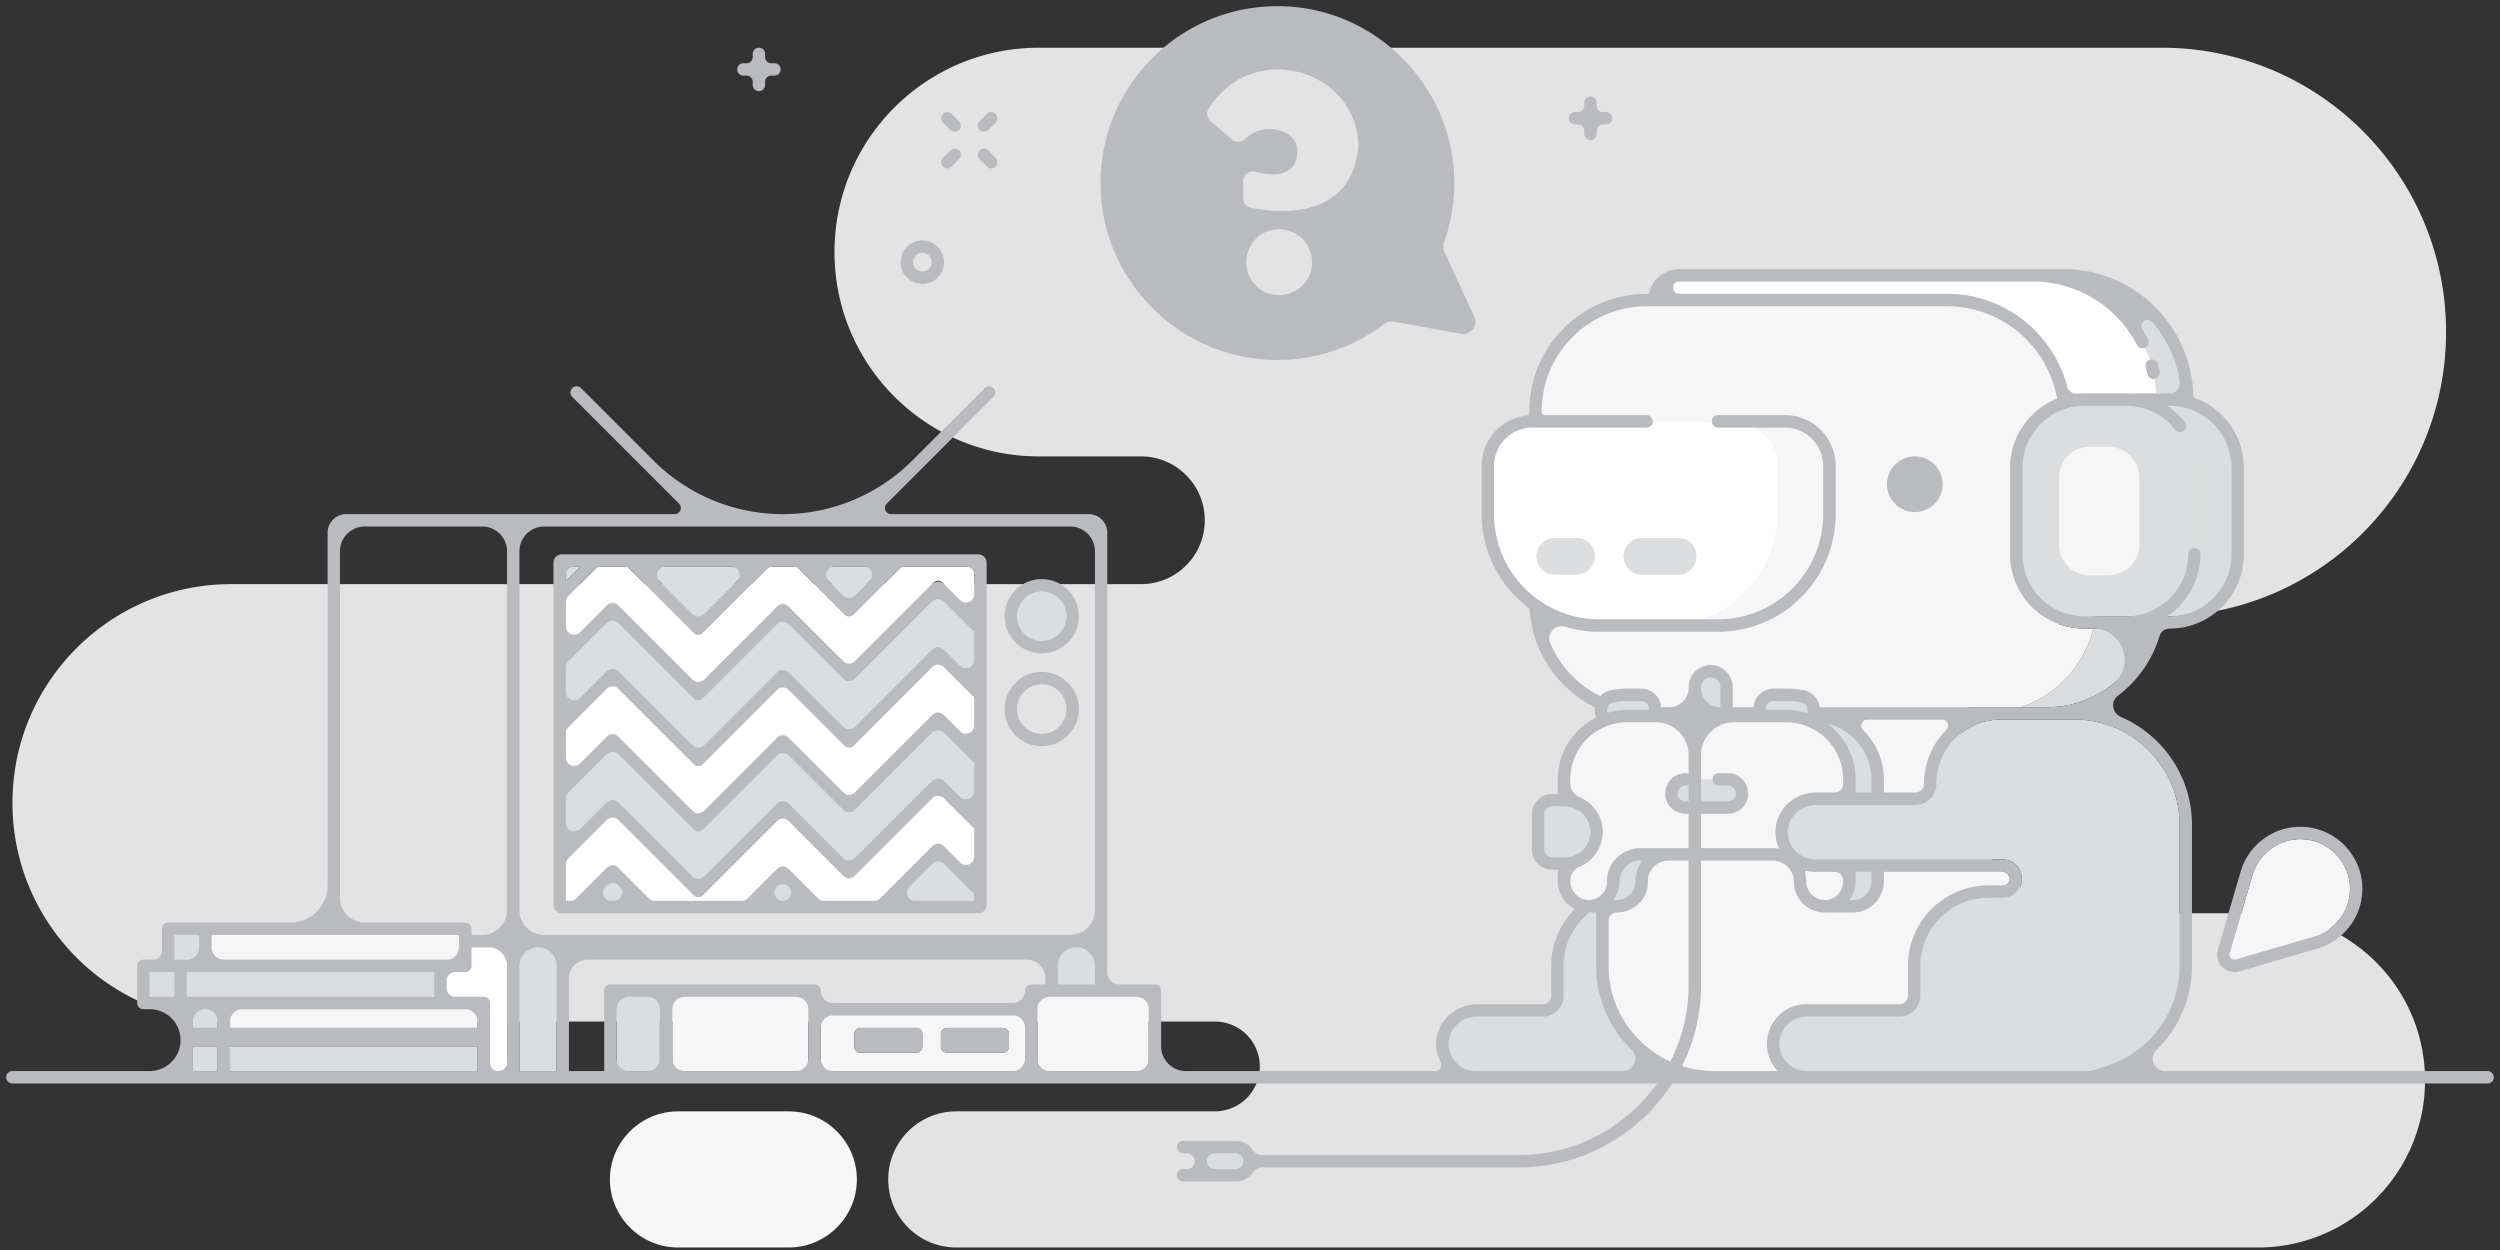 <svg height="202" width="404" xmlns="http://www.w3.org/2000/svg"><rect width="100%" height="100%" fill="#333333" stroke="none"/><g fill="none" fill-rule="evenodd"><path d="m203.584 172.34a7.256 7.256 0 0 1 -7.255 7.256h-41.789c-6.075 0-11 4.924-11 11 0 6.073 4.925 10.998 11 10.998h210.343c14.912 0 27-12.088 27-27v-.01c0-14.912-12.088-27-27-27h-24.569c-13.255 0-24-10.745-24-24s10.745-24 24-24h9.033c25.37 0 45.936-20.566 45.936-45.935 0-25.37-20.566-45.936-45.936-45.936h-181.476c-18.236 0-33.018 14.783-33.018 33.02 0 18.235 14.782 33.018 33.018 33.018h16.5c5.7 0 10.32 4.62 10.32 10.32v.005c0 5.7-4.62 10.321-10.32 10.321h-147.019c-19.518 0-35.34 15.821-35.34 35.34v.007c0 19.518 15.822 35.34 35.34 35.34h158.978a7.256 7.256 0 0 1 7.255 7.256" fill="#f6f6f7" opacity=".9"/><path d="m81.939 153.084h-5.763v3a1 1 0 0 1 -1 1h-3v4h6a1 1 0 0 1 1 1v11h2.763z" fill="#fff"/><path d="m257.93 156.084v-8.633h-.632c-.068 0-.127-.025-.19-.038-.066.005-.13.017-.197.02-2.569 2.015-4.229 5.14-4.229 8.651v4.8c0 1.875-1.525 3.4-3.4 3.4h-10.8a4.405 4.405 0 0 0 -4.4 4.4c0 2.426 1.973 4.4 4.4 4.4h30.014c-6.251-3.114-10.566-9.555-10.566-17" fill="#dcddde"/><path d="m291.937 162.284h15c.772 0 1.4-.628 1.4-1.4v-4.8c0-7.168 5.83-13 13-13h2.293c.606 0 1.1-.493 1.1-1.1 0-.606-.494-1.1-1.1-1.1h-19.213v1.57a5 5 0 0 1 -4.992 4.997h-3.98c-.067 0-.127-.025-.191-.039-.13.01-.252.04-.383.04a4.985 4.985 0 0 1 -4.98-4.98 3.406 3.406 0 0 0 -3.4-3.408h-11.604v20.122c0 4.706-1.114 9.154-3.084 13.104a16.91 16.91 0 0 0 5.127.794h10.37a6.375 6.375 0 0 1 -1.764-4.4c0-3.529 2.87-6.4 6.4-6.4m17.584-34.2a1.41 1.41 0 0 0 1.4-1.413c.004-4.35 2.267-8.177 5.671-10.387h-17.705c3.304 1.962 5.53 5.556 5.53 9.67v2.13z" fill="#f6f6f7"/><path d="m266.269 142.464a4.991 4.991 0 0 1 -4.985 4.987h-1.354v8.633c0 6.877 4.113 12.801 10.002 15.475a27.3 27.3 0 0 0 2.955-12.372v-20.122h-3.218a3.403 3.403 0 0 0 -3.4 3.4" fill="#f6f6f7"/><path d="m326.667 114.284h4.154c7.886 0 14.516-5.405 16.428-12.7h-2.41c-.209 0-.412-.02-.618-.03-.206.01-.409.03-.617.03h-5.327c-1.47 5.931-5.892 10.72-11.61 12.7m-50.218-4.804c-.861 0-1.562.7-1.562 1.562v3.243h3.124v-3.243c0-.861-.701-1.562-1.562-1.562" fill="#dcddde"/><path d="m258.606 112.506a3.255 3.255 0 0 1 1.804-.988 14.676 14.676 0 0 1 2.582-.229h2.202c1.71 0 3.103 1.321 3.249 2.995h4.444v-3.242a3.566 3.566 0 0 1 3.562-3.562 3.566 3.566 0 0 1 3.563 3.562v3.242h3.356c.146-1.674 1.538-2.995 3.249-2.995h2.202c.865 0 1.734.077 2.582.23a3.267 3.267 0 0 1 2.656 2.765h32.611c5.717-1.98 10.138-6.768 11.609-12.7h-1.44c-6.615 0-12-5.383-12-12v-14c0-5.062 3.157-9.392 7.6-11.152-1.498-8.48-8.904-14.947-17.807-14.947h-48.5c-9.374 0-17 7.625-17 17v.6h16.952a1 1 0 0 1 1 1h9.554a1 1 0 0 1 1-1h10.8c4.522 0 8.2 3.678 8.2 8.2v7.8c0 10.476-8.523 19-19 19h-19.2c-3.297 0-6.4-.849-9.106-2.332.82 5.606 4.378 10.321 9.276 12.753" fill="#f6f6f7"/><path d="m287.236 75.284v7.8c0 7.853-5.104 14.556-12.153 17h2.553c9.374 0 17-7.626 17-17v-7.8c0-3.419-2.78-6.2-6.2-6.2h-4.766c2.127 1.255 3.566 3.564 3.566 6.2" fill="#f6f6f7"/><path d="m274.143 89.898a2.947 2.947 0 0 1 -2.939 2.938h-5.877a2.947 2.947 0 0 1 -2.939-2.938 2.947 2.947 0 0 1 2.94-2.938h5.876a2.947 2.947 0 0 1 2.94 2.938m-25.829 0a2.947 2.947 0 0 1 2.94-2.938h3.525a2.947 2.947 0 0 1 2.94 2.938 2.947 2.947 0 0 1 -2.94 2.938h-3.526a2.947 2.947 0 0 1 -2.939-2.938m17.766-20.813h-18.445a6.207 6.207 0 0 0 -6.2 6.2v7.8c0 9.374 7.625 17 17 17h16.646c7.05-2.444 12.154-9.147 12.154-17v-7.8c0-2.636-1.439-4.946-3.566-6.2h-6.034a1 1 0 0 1 -1-1h-9.555a1 1 0 0 1 -1 1" fill="#fff"/><path d="m265.327 86.96a2.947 2.947 0 0 0 -2.938 2.937 2.947 2.947 0 0 0 2.938 2.94h5.877a2.947 2.947 0 0 0 2.939-2.94 2.947 2.947 0 0 0 -2.94-2.938h-5.876zm-14.073 5.876h3.526a2.947 2.947 0 0 0 2.94-2.938 2.947 2.947 0 0 0 -2.94-2.939h-3.526a2.948 2.948 0 0 0 -2.939 2.94 2.947 2.947 0 0 0 2.94 2.937m96.202-34.72a.998.998 0 0 1 1.232.694c.112.402.213.808.302 1.22a1.001 1.001 0 0 1 -.766 1.188c-.017.003-.033.002-.049.004.127.774.208 1.561.243 2.362h2.184c.622 0 1.228.063 1.824.153-.322-8.226-5.879-15.127-13.44-17.428a20.986 20.986 0 0 1 8.13 8.515c.253.49.062 1.093-.429 1.349-.013.006-.029.005-.043.011.291.635.55 1.285.774 1.953.014-.005.024-.017.038-.02" fill="#dcddde"/><path d="m268.53 47.485h46.1c9.802 0 17.967 7.062 19.728 16.36a12 12 0 0 1 2.48-.26h6.766c.196 0 .388.023.583.033.217-.012.431-.033.651-.033h3.582a20.163 20.163 0 0 0 -.244-2.362.904.904 0 0 1 -.163.018 1 1 0 0 1 -.977-.79c-.08-.371-.17-.738-.273-1.103a.996.996 0 0 1 .656-1.212 19.636 19.636 0 0 0 -.773-1.951.996.996 0 0 1 -1.305-.44 18.953 18.953 0 0 0 -16.876-10.26h-57.107a3.006 3.006 0 0 0 -2.829 2" fill="#fff"/><path d="m350.604 65.584h-.373a12.04 12.04 0 0 1 2.847 2.634 1 1 0 0 1 -.175 1.403c-.015.012-.033.014-.05.025a10.932 10.932 0 0 1 1.75 5.938v13a1 1 0 0 1 1 1c0 4.172-2.141 7.85-5.38 10h.38c5.515 0 10-4.486 10-10v-14c0-5.514-4.485-10-10-10" fill="#dcddde"/><path d="m345.721 87.971a5 5 0 0 1 -5 5h-3a5 5 0 0 1 -5-5v-10.772a5 5 0 0 1 5-5h3a5 5 0 0 1 5 5zm7.132-18.325a.994.994 0 0 1 -1.353-.199 9.944 9.944 0 0 0 -7.897-3.863h-6.764c-5.514 0-10 4.487-10 10v14c0 5.514 4.486 10 10 10h6.764c5.514 0 10-4.486 10-10a1 1 0 0 1 1-1h.001v-13c0-2.189-.647-4.224-1.75-5.938z" fill="#dcddde"/><path d="m340.721 72.198h-3a5 5 0 0 0 -5 5v10.773a5 5 0 0 0 5 5h3a5 5 0 0 0 5-5v-10.773a5 5 0 0 0 -5-5" fill="#f6f6f7"/><path d="m201.004 187.655c0-.703-.573-1.276-1.277-1.276h-4.694v2.554h4.694c.704 0 1.277-.573 1.277-1.278m101.413-45.202v-1.569h-2.555v1.57c0 1.128-.39 2.16-1.023 2.997h.586a2.998 2.998 0 0 0 2.992-2.998m0-14.369v-2.13c0-4.34-3.009-7.982-7.048-8.974 2.722 2.055 4.493 5.307 4.493 8.974v2.13zm-40.703 14.38a4.94 4.94 0 0 1 -1.018 2.987h.587a2.99 2.99 0 0 0 2.986-2.985c0-1.288.455-2.472 1.21-3.4h-.365a3.403 3.403 0 0 0 -3.4 3.398m26.9-27.759c1.18 0 2.319.186 3.39.524.01-.038.025-.079.036-.117a1.29 1.29 0 0 0 -.141-1.045 1.248 1.248 0 0 0 -.85-.58 12.687 12.687 0 0 0 -2.23-.198h-2.202c-.704 0-1.277.573-1.277 1.277v.14h3.274zm-25.623 0h3.48v-.139a1.28 1.28 0 0 0 -1.278-1.277h-2.202c-.746 0-1.498.066-2.23.197a1.253 1.253 0 0 0 -.85.581 1.298 1.298 0 0 0 -.14 1.045l.02.064a11.179 11.179 0 0 1 3.2-.47" fill="#dcddde"/><path d="m256.728 145.451a2.99 2.99 0 0 0 2.986-2.985 5.407 5.407 0 0 1 5.4-5.402h7.773v-5.555h-.5a3.282 3.282 0 0 1 -3.279-3.278 3.281 3.281 0 0 1 3.278-3.277c.187 0 .351.064.501.153v-8.402h-9.896c-5.099 0-9.248 4.15-9.248 9.25v2.432c2.628.428 4.774 2.46 5.181 5.068a6.123 6.123 0 0 1 -5.181 7.019v1.992a2.988 2.988 0 0 0 2.985 2.985m35.163-2.987a2.984 2.984 0 0 0 2.979 2.987 2.998 2.998 0 0 0 2.992-2.998v-1.569h-4.541a6.369 6.369 0 0 1 -1.76-.257c.21.574.33 1.191.33 1.837m-5.4-5.4c.354 0 .699.037 1.034.103a6.428 6.428 0 0 1 -.526-3.691c.48-3.073 3.268-5.391 6.486-5.391h4.377v-2.13c0-5.1-4.149-9.25-9.248-9.25h-13.727v9.25h1.857a1 1 0 0 1 1-1h1.475a3.28 3.28 0 0 1 3.277 3.277 3.28 3.28 0 0 1 -3.277 3.277h-4.332v5.556h11.604z" fill="#f6f6f7"/><path d="m274.887 129.509h4.332a1.279 1.279 0 0 0 0-2.555h-1.475a1 1 0 0 1 -1-1h-1.857zm-2-2.708a.968.968 0 0 1 -.5.153 1.28 1.28 0 0 0 -1.278 1.278c0 .704.573 1.277 1.278 1.277h.5zm-20.012 11.744a4.122 4.122 0 0 0 3.132-1.45 4.078 4.078 0 0 0 .94-3.33c-.307-1.978-2.125-3.469-4.228-3.469h-1.881c-.704 0-1.277.573-1.277 1.277v5.695c0 .704.573 1.277 1.277 1.277z" fill="#dcddde"/><path d="m364.012 141.395-3.694 12.663a.78.78 0 0 0 .203.789c.1.102.38.322.79.203l12.663-3.693a8.072 8.072 0 0 0 5.76-7.104 8.025 8.025 0 0 0 -2.33-6.29 8.027 8.027 0 0 0 -6.29-2.33 8.075 8.075 0 0 0 -7.102 5.762" fill="#f6f6f7"/><path d="m339.227 172.621a.954.954 0 0 1 .172-.062c7.55-1.925 12.822-8.7 12.822-16.475v-22.8c0-9.374-7.626-17-17-17h-11.901c-5.727 0-10.393 4.66-10.4 10.39a3.412 3.412 0 0 1 -3.4 3.41h-16.035c-2.242 0-4.18 1.591-4.51 3.7a4.351 4.351 0 0 0 1.004 3.553 4.4 4.4 0 0 0 3.342 1.547h30.309c1.709 0 3.1 1.39 3.1 3.1s-1.391 3.1-3.1 3.1h-2.293c-6.066 0-11 4.934-11 11v4.8c0 1.875-1.526 3.4-3.4 3.4h-15a4.405 4.405 0 0 0 -4.4 4.4 4.405 4.405 0 0 0 4.399 4.4h45.201a4.96 4.96 0 0 0 2.09-.463m-168.288-13.537h6v-6h-6zm-87 14h6v-20h-6zm67.656-76.83-13.674 13.675a1 1 0 0 1 -1.414 0l-9.998-9.997-12.959 12.96a1.003 1.003 0 0 1 -1.414 0l-13.143-13.142-7.554 7.555v7.771l6.847-6.847a1.03 1.03 0 0 1 1.414 0l13.143 13.142 12.959-12.96a1.03 1.03 0 0 1 1.414 0l9.998 9.998 13.674-13.675a1.03 1.03 0 0 1 1.414 0l5.137 5.137v-7.855a.98.98 0 0 1 -.25-.166l-5.594-5.595zm-28.338 49.33h6.505l-3.253-3.253zm-31.818-51.709 2.291-2.291h-2.291z" fill="#dcddde"/><path d="m150.888 136.534a1.03 1.03 0 0 1 1.414 0l5.137 5.137v-7.856c-.088-.047-.176-.093-.25-.166l-5.594-5.594-13.674 13.674a.999.999 0 0 1 -1.414 0l-9.998-9.998-12.959 12.96a1 1 0 0 1 -1.414 0l-13.143-13.141-7.554 7.554v6.481h1.291l5.556-5.556a1.03 1.03 0 0 1 1.414 0l5.557 5.556h15.172l5.373-5.374a1.03 1.03 0 0 1 1.414 0l5.374 5.374h9.248l9.05-9.05z" fill="#fff"/><path d="m121.428 91.584h-17.171l8.586 8.586zm15.786 5.624 5.624-5.624h-11.248z" fill="#dcddde"/><path d="m99.7 118.828 13.143 13.142 12.959-12.959a.999.999 0 0 1 1.414 0l9.998 9.997 13.674-13.675a1.03 1.03 0 0 1 1.414 0l5.137 5.137v-7.856a.98.98 0 0 1 -.25-.166l-5.594-5.594-13.674 13.675a1 1 0 0 1 -1.414 0l-9.998-9.998-12.959 12.96a1 1 0 0 1 -1.414 0l-13.143-13.141-7.554 7.554v7.772l6.847-6.847a.999.999 0 0 1 1.414 0" fill="#fff"/><path d="m99.7 129.428 13.143 13.143 12.959-12.96a.999.999 0 0 1 1.414 0l9.998 9.997 13.674-13.674a.999.999 0 0 1 1.414 0l5.137 5.137v-7.857a.98.98 0 0 1 -.25-.166l-5.594-5.594-13.674 13.675a.999.999 0 0 1 -1.414 0l-9.998-9.997-12.959 12.959a1 1 0 0 1 -1.414 0l-13.143-13.142-7.554 7.554v7.773l6.847-6.848a1.03 1.03 0 0 1 1.414 0m-4.142 16.156h6.871l-3.436-3.436z" fill="#dcddde"/><path d="m145.666 91.584-7.745 7.745a1 1 0 0 1 -1.414 0l-7.745-7.745h-4.506l-10.706 10.707a1 1 0 0 1 -1.414 0l-10.707-10.707h-4.871l-5.12 5.12v7.772l6.848-6.848a1.03 1.03 0 0 1 1.414 0l13.143 13.143 12.959-12.96a.999.999 0 0 1 1.414 0l9.998 9.997 13.674-13.675a1.03 1.03 0 0 1 1.414 0l5.137 5.138v-7.687z" fill="#fff"/><path d="m157.439 145.584v-1.17a.972.972 0 0 1 -.25-.166l-5.594-5.594-6.93 6.93zm6.904-46c0 2.206 1.794 4 4 4s4-1.794 4-4-1.794-4-4-4-4 1.794-4 4m-64.703 73.5h7v-12h-7z" fill="#dcddde"/><path d="m162.052 170.11h-9a1 1 0 0 1 -1-1v-2a1 1 0 0 1 1-1h9a1 1 0 0 1 1 1v2a1 1 0 0 1 -1 1zm-13-1a1 1 0 0 1 -1 1h-9a1 1 0 0 1 -1-1v-2a1 1 0 0 1 1-1h9a1 1 0 0 1 1 1zm-16.412 3.975h33v-9h-33zm38.299-.001h14.702v-12h-18v12zm-46.299 0h6v-12h-22v12h13z" fill="#f6f6f7"/><path d="m31.176 173.084h4v-4h-4zm23.763 0h22.237v-4h-40v4zm-23.763-6h4v-4h-4z" fill="#dcddde"/><path d="m71.176 163.084h-34v4h40v-4z" fill="#f6f6f7"/><path d="m27.176 157.084h-3v4h4v-4zm37 4h6v-4h-40v4h6zm-32-6v-4h-4v4h1z" fill="#dcddde"/><path d="m34.176 151.084v4h40v-4h-20.237z" fill="#f6f6f7"/><g fill="#b9bbbe"><path d="m195.306 17.586c7.27-11.509 24.213-6.179 24.213 6.202-1.261 12.09-13.455 10.59-17.39 9.782a1.524 1.524 0 0 1 -1.215-1.498v-2.849c0-1.024.983-1.74 1.97-1.462 3.84 1.083 6.772.154 6.772-3.357 0-3.603-5.586-4.793-8.417-1.973-.585.582-1.495.67-2.123.134l-3.506-2.992a1.538 1.538 0 0 1 -.304-1.987m11.36 30.095a5.242 5.242 0 0 1 -5.262-5.265c0-2.976 2.339-5.369 5.263-5.369a5.354 5.354 0 0 1 5.369 5.37c0 2.924-2.391 5.264-5.37 5.264m-2.608 10.39c7.4.598 14.265-1.63 19.642-5.714a2.003 2.003 0 0 1 1.578-.39l10.777 1.98c1.594.292 2.856-1.334 2.176-2.806l-4.818-10.44a2.013 2.013 0 0 1 -.058-1.52 28.544 28.544 0 0 0 1.59-11.619c-.978-14.043-12.34-25.465-26.378-26.485-17.557-1.274-32.056 13.32-30.621 30.905 1.126 13.811 12.3 24.973 26.112 26.088"/><path d="m330.73 173.084h-38.793a4.405 4.405 0 0 1 -4.4-4.4c0-2.426 1.974-4.4 4.4-4.4h15c1.875 0 3.4-1.525 3.4-3.4v-4.8c0-6.065 4.935-11 11-11h2.293c1.709 0 3.1-1.39 3.1-3.1s-1.391-3.1-3.1-3.1h-30.31c-1.28 0-2.5-.564-3.34-1.547a4.349 4.349 0 0 1 -1.004-3.553c.329-2.109 2.267-3.7 4.509-3.7h16.037a3.411 3.411 0 0 0 3.399-3.41c.006-5.73 4.672-10.39 10.4-10.39h11.899c9.375 0 17 7.626 17 17v22.8c0 7.774-5.271 14.55-12.821 16.476a.88.88 0 0 0 -.172.061 4.957 4.957 0 0 1 -2.09.463zm-31.891-27.633a4.948 4.948 0 0 0 1.023-2.998v-1.569h2.556v1.57a3 3 0 0 1 -2.993 2.997zm-7.166-4.487a.193.193 0 0 1 .233-.247c.46.107.934.167 1.415.167h3.092c.8 0 1.449.65 1.449 1.45v.004c0 1.314-.782 2.57-2.035 2.964a2.992 2.992 0 0 1 -3.936-2.838c0-.522-.078-1.024-.218-1.5zm-4.372 32.12h-10.371c-1.786 0-3.508-.28-5.127-.794a29.273 29.273 0 0 0 3.084-13.103v-20.123h11.604c1.875 0 3.4 1.526 3.4 3.408a4.985 4.985 0 0 0 4.98 4.98c.13 0 .254-.03.383-.04.064.014.124.04.192.04h3.979a5.001 5.001 0 0 0 4.993-4.999v-1.569h19.212c.606 0 1.1.494 1.1 1.1 0 .607-.494 1.1-1.1 1.1h-2.293c-7.17 0-13 5.832-13 13v4.8c0 .772-.628 1.4-1.4 1.4h-15a6.407 6.407 0 0 0 -6.4 6.401c0 1.704.674 3.251 1.764 4.4zm-17.37-1.525c-5.888-2.674-10.001-8.598-10.001-15.475v-7.293c0-.74.6-1.34 1.34-1.34 2.71 0 5.099-2.156 5.002-4.863a3.402 3.402 0 0 1 3.397-3.524h3.218v20.123a27.3 27.3 0 0 1 -2.955 12.372zm-31.45 1.525a4.404 4.404 0 0 1 -4.377-4.839c.222-2.286 2.276-3.96 4.573-3.96h10.605a3.4 3.4 0 0 0 3.4-3.4v-4.8c0-3.513 1.66-6.637 4.23-8.652.066-.003.13-.015.196-.02.063.013.122.038.19.038h.632v8.633c0 5.311 2.196 10.11 5.723 13.556 1.29 1.261.43 3.444-1.376 3.444h-23.795zm26.76-33.704a5.37 5.37 0 0 0 -.971 3.15c.019 1.633-1.405 2.921-3.038 2.921h-.536c.616-.815 1-1.814 1.018-2.908.03-1.903 1.465-3.479 3.368-3.479h.002c.164 0 .25.182.157.316zm7.646-12.579v2.708h-.5a1.28 1.28 0 0 1 -1.278-1.278c0-.704.573-1.277 1.278-1.277a.968.968 0 0 0 .5-.153zm-19.144 15.507c0-.985.593-1.868 1.5-2.248a6.125 6.125 0 0 0 3.68-6.605c-.322-2.076-1.748-3.786-3.641-4.614-.917-.4-1.54-1.269-1.54-2.269v-.618a9.25 9.25 0 0 1 9.25-9.249h4.555a5.34 5.34 0 0 1 5.34 5.34v3.062a.977.977 0 0 0 -.5-.153 3.284 3.284 0 0 0 -3.208 3.965c.313 1.532 1.736 2.59 3.3 2.59h.408v5.555h-7.773c-2.94 0-5.507 2.354-5.402 5.292a2.987 2.987 0 0 1 -3.242 3.084c-1.573-.133-2.727-1.555-2.727-3.132zm-.868-3.763h-2.037a1.279 1.279 0 0 1 -1.277-1.277v-5.695c0-.704.573-1.277 1.277-1.277h1.88c2.104 0 3.922 1.491 4.23 3.468a4.08 4.08 0 0 1 -.941 3.331 4.122 4.122 0 0 1 -3.132 1.45zm13.596-23.979v.14h-3.48c-1.112 0-2.184.167-3.2.47l-.02-.064a1.294 1.294 0 0 1 .14-1.045 1.25 1.25 0 0 1 .85-.58 12.699 12.699 0 0 1 2.23-.198h2.203c.704 0 1.277.573 1.277 1.277zm18.868.14v-.14a1.28 1.28 0 0 1 1.278-1.277h2.202c.747 0 1.498.066 2.23.197.356.064.658.271.85.581.193.313.245.694.14 1.045-.01.038-.024.08-.035.118a11.213 11.213 0 0 0 -3.39-.525h-3.275zm-10.452-3.542v-.034c0-.778.53-1.502 1.299-1.629a1.565 1.565 0 0 1 1.826 1.541v3.242h-.005a3.12 3.12 0 0 1 -3.12-3.12zm12.638 26.002a5.42 5.42 0 0 0 -1.034-.102h-11.604v-5.555h4.239c1.565 0 2.988-1.058 3.3-2.59a3.284 3.284 0 0 0 -3.207-3.965h-1.474a1 1 0 1 0 0 2h1.474a1.28 1.28 0 0 1 1.278 1.277 1.28 1.28 0 0 1 -1.278 1.278h-4.332v-7.464a5.34 5.34 0 0 1 5.34-5.34h8.387a9.248 9.248 0 0 1 9.248 9.248v.681a1.45 1.45 0 0 1 -1.45 1.45h-2.927c-3.218 0-6.006 2.318-6.485 5.392a6.417 6.417 0 0 0 .525 3.69zm7.844-20.186c4.039.992 7.049 4.633 7.049 8.974v2.13h-2.556v-2.13c0-3.667-1.77-6.919-4.493-8.974zm6.42-.696h12.009c.879 0 1.34 1.063.722 1.687a12.333 12.333 0 0 0 -3.598 8.7 1.408 1.408 0 0 1 -1.4 1.413h-5.104v-2.13c0-3.116-1.277-5.933-3.333-7.97-.631-.626-.185-1.7.705-1.7zm-51.251-12.278c-.687-1.589.779-3.223 2.437-2.724a18.88 18.88 0 0 0 5.46.802h19.2c10.495 0 19-8.507 19-19v-7.8a8.2 8.2 0 0 0 -8.2-8.2h-10.8a1 1 0 1 0 0 2h10.801a6.2 6.2 0 0 1 6.2 6.2v7.8c0 9.39-7.611 17-17 17h-19.2c-9.39 0-17-7.61-17-17v-7.8a6.2 6.2 0 0 1 6.2-6.2h18.446a1 1 0 1 0 0-2h-16.353a.6.6 0 0 1 -.6-.6c0-9.388 7.612-17 17-17h48.501c8.903 0 16.308 6.467 17.807 14.948-4.443 1.76-7.6 6.09-7.6 11.152v14c0 6.627 5.374 12 12 12h1.448c4.697 0 6.877 5.922 3.237 8.89a16.874 16.874 0 0 1 -10.7 3.81h-36.765a3.267 3.267 0 0 0 -2.656-2.766 14.676 14.676 0 0 0 -2.582-.229h-2.202c-1.711 0-3.103 1.321-3.25 2.995h-3.355v-3.139c0-1.7-1.15-3.248-2.814-3.588a3.568 3.568 0 0 0 -4.311 3.485v.122a3.119 3.119 0 0 1 -3.12 3.12h-1.324c-.146-1.674-1.54-2.995-3.25-2.995h-2.201c-.865 0-1.734.077-2.582.23a3.255 3.255 0 0 0 -1.804.987 17.073 17.073 0 0 1 -8.068-8.5zm20.82-58.522h57.107a18.952 18.952 0 0 1 16.876 10.261.997.997 0 0 0 1.305.44c.014-.007.029-.006.043-.013a1 1 0 0 0 .427-1.349 21.19 21.19 0 0 0 -.913-1.589c-.67-1.054.792-2.12 1.609-1.175a18.944 18.944 0 0 1 4.433 9.688c.14.973-.64 1.838-1.622 1.837h-5.785c-.22 0-.434.021-.651.033-.195-.01-.387-.033-.583-.033h-6.766c-.368 0-.733.018-1.092.051-.772.071-1.497-.397-1.694-1.147-2.262-8.62-10.102-15.004-19.422-15.004h-43.247c-1.291 0-1.355-1.983-.064-2zm89.246 30.1v14c0 5.514-4.486 10-10 10h-.381c3.239-2.15 5.38-5.828 5.38-10 0-.553-.446-1-.998-1h-.001a1 1 0 0 0 -1 1c0 5.514-4.486 10-10 10h-6.766c-5.514 0-10-4.486-10-10v-14c0-5.514 4.486-10 10-10h6.766a9.949 9.949 0 0 1 7.896 3.862.995.995 0 0 0 1.354.2c.016-.01.034-.013.049-.025a1 1 0 0 0 .175-1.403 12.04 12.04 0 0 0 -2.847-2.634h.373c5.514 0 10 4.486 10 10zm-160.877 113.35h-3.417a1.278 1.278 0 0 1 0-2.556h3.417a1.279 1.279 0 0 1 0 2.555zm-14.086-17.85a2 2 0 0 1 -2 2h-14a2 2 0 0 1 -2-2v-8a2 2 0 0 1 2-2h14a2 2 0 0 1 2 2zm-20-11a2 2 0 0 1 -2 2h-29a2 2 0 0 1 -2-2 1 1 0 0 0 -1-1h-33a1 1 0 0 0 -1 1v13h-5.702v-14.998a3 3 0 0 1 3-3h71a3 3 0 0 1 3 3v.998h-2.298a1 1 0 0 0 -1 1zm-2 13h-29a2 2 0 0 1 -2-2v-5a2 2 0 0 1 2-2h29a2 2 0 0 1 2 2v5a2 2 0 0 1 -2 2zm-33-2a2 2 0 0 1 -2 2h-18a2 2 0 0 1 -2-2v-8a2 2 0 0 1 2-2h18a2 2 0 0 1 2 2zm-26 2h-3a2 2 0 0 1 -2-2v-8a2 2 0 0 1 2-2h3a2 2 0 0 1 2 2v8a2 2 0 0 1 -2 2zm72.298-17v3h-6v-3a3 3 0 1 1 6 0zm-93-9v-58a4 4 0 0 1 4-4h85a4 4 0 0 1 4 4v58a4 4 0 0 1 -4 4h-85a4 4 0 0 1 -4-4zm6 26h-6v-17a3 3 0 1 1 6 0zm-12-22h-1.763v-1a1 1 0 0 0 -1-1h-16.237a4 4 0 0 1 -4-4v-56a4 4 0 0 1 4-4h19a4 4 0 0 1 4 4v58a4 4 0 0 1 -4 4zm2.62 22h-.003a1.38 1.38 0 0 1 -1.38-1.38v-9.62a1 1 0 0 0 -1-1h-4.62a1.38 1.38 0 0 1 -1.38-1.38v-1.24c0-.762.618-1.38 1.38-1.38h1.62a1 1 0 0 0 1-1v-3h2.763a3 3 0 0 1 3 3v15.62a1.38 1.38 0 0 1 -1.38 1.38zm-3.383-7h-40v-1a2 2 0 0 1 2-2h36a2 2 0 0 1 2 2zm0 7h-40v-4h40zm-47-12v-4h40v4zm5 5h-4v-1a2 2 0 0 1 4 0zm-4 7h4v-4h-4zm-2-18h-1v-4h4v2a2 2 0 0 1 -2 2zm-1 6h-4v-4h4zm6-10h40v2a2 2 0 0 1 -2 2h-36a2 2 0 0 1 -2-2zm367.824 22h-52.114c-1.802 0-2.67-2.18-1.38-3.439a18.933 18.933 0 0 0 5.715-13.56v-22.8c0-7.806-4.735-14.516-11.482-17.432-1.413-.61-1.71-2.496-.482-3.425a19.036 19.036 0 0 0 6.745-9.68c.21-.7.873-1.164 1.602-1.164 6.627 0 12-5.373 12-12v-14c0-5.27-3.42-9.747-8.151-11.355-.14-11.46-9.494-20.745-20.988-20.745h-62.107a5.01 5.01 0 0 0 -4.9 4h-.328c-10.493 0-19 8.507-19 19v.625c-4.285.264-7.694 3.825-7.694 8.175v7.8c0 6.264 3.06 11.812 7.749 15.274.394 7.007 4.589 12.997 10.564 15.952a3.3 3.3 0 0 0 .104 1.37c.024.08.052.162.076.242-3.663 1.857-6.186 5.651-6.186 10.032v2.342h-.905a3.277 3.277 0 0 0 -3.277 3.277v5.695a3.277 3.277 0 0 0 3.277 3.277h.905v1.921c0 1.941 1.127 3.608 2.75 4.431a12.962 12.962 0 0 0 -3.811 9.187v4.8a1.4 1.4 0 0 1 -1.4 1.4h-10.524c-3.607 0-6.714 2.863-6.675 6.47a6.326 6.326 0 0 0 .736 2.901c.344.65-.168 1.43-.902 1.43h-40.277a4 4 0 0 1 -4-4v-9a1 1 0 0 0 -1-1h-5.702a2 2 0 0 1 -2-2v-71a3 3 0 0 0 -3-3h-31.93c-.891 0-1.337-1.078-.707-1.708l17.249-17.247a1 1 0 0 0 -1.414-1.414l-11.704 11.704a29.588 29.588 0 0 1 -41.84 0l-11.705-11.705a.999.999 0 1 0 -1.414 1.414l17.249 17.248c.63.63.184 1.707-.707 1.707h-53.076a3 3 0 0 0 -3 3v57a6 6 0 0 1 -6 6h-19.763a1 1 0 0 0 -1 1v3.62a1.38 1.38 0 0 1 -1.38 1.38h-1.62a1 1 0 0 0 -1 1v6a1 1 0 0 0 1 1h1a5 5 0 0 1 5 5 5 5 0 0 1 -5 5h-22.176a1 1 0 1 0 0 2h265.798c-4.984 6.996-13.154 11.571-22.38 11.571h-41.374c-.645 0-1.26-.303-1.621-.838a3.249 3.249 0 0 0 -2.696-1.439h-8.541a1 1 0 1 0 0 2h.569a1.278 1.278 0 1 1 0 2.555h-.57a1 1 0 1 0 0 2h8.542a3.25 3.25 0 0 0 2.696-1.44 1.949 1.949 0 0 1 1.62-.838h41.375c10.397 0 19.547-5.417 24.794-13.57h131.788a1 1 0 1 0 0-2z"/><path d="m347.036 60.451a1 1 0 0 0 .977.79.914.914 0 0 0 .163-.019c.016 0 .032 0 .048-.004.54-.117.883-.649.767-1.189-.089-.41-.19-.817-.302-1.219a.998.998 0 0 0 -1.232-.694c-.014.004-.024.015-.038.02a.994.994 0 0 0 -.656 1.211c.102.365.193.732.273 1.104m24.079 75.182a8.023 8.023 0 0 1 6.29 2.33 8.022 8.022 0 0 1 2.33 6.29 8.072 8.072 0 0 1 -5.762 7.104l-12.663 3.693a.785.785 0 0 1 -.79-.203.782.782 0 0 1 -.202-.789l3.694-12.663a8.074 8.074 0 0 1 7.103-5.762zm-12.716 17.864a2.764 2.764 0 0 0 .707 2.764 2.8 2.8 0 0 0 2.764.71l12.663-3.694c3.99-1.165 6.88-4.729 7.195-8.872a10.022 10.022 0 0 0 -2.91-7.856 10.017 10.017 0 0 0 -7.856-2.91c-4.142.316-7.707 3.208-8.87 7.195zm-203.26-56.527-2.591-2.591a1.352 1.352 0 0 0 -1.906 0l-12.475 12.476a1.348 1.348 0 0 1 -1.906 0l-8.8-8.798a1.348 1.348 0 0 0 -1.905 0l-11.76 11.761a1.348 1.348 0 0 1 -1.906 0l-11.944-11.944a1.352 1.352 0 0 0 -1.906 0l-4.301 4.301c-.85.85-2.3.248-2.3-.952v-3.962c0-.356.142-.699.395-.952l4.329-4.33c.253-.253.596-.395.953-.395h3.754c.358 0 .7.142.954.395l10.312 10.312a.996.996 0 0 0 1.414 0l10.312-10.312c.253-.253.595-.395.952-.395h3.39c.357 0 .7.142.953.395l7.35 7.35a.997.997 0 0 0 1.414 0l7.35-7.35c.253-.253.596-.395.953-.395h9.868c.744 0 1.347.604 1.347 1.348v3.085c0 1.201-1.451 1.802-2.3.953zm0 10.601-2.591-2.591a1.35 1.35 0 0 0 -1.906 0l-12.475 12.475a1.347 1.347 0 0 1 -1.906 0l-8.8-8.798a1.35 1.35 0 0 0 -1.905 0l-11.76 11.76a1.347 1.347 0 0 1 -1.906 0l-11.944-11.943a1.35 1.35 0 0 0 -1.906 0l-4.301 4.301c-.85.849-2.3.248-2.3-.952v-3.961c0-.357.142-.7.395-.953l6.206-6.207a1.348 1.348 0 0 1 1.906 0l12.19 12.19a1 1 0 0 0 1.414 0l12.006-12.007a1.348 1.348 0 0 1 1.906 0l8.799 8.798a1.348 1.348 0 0 0 1.906 0l12.475-12.476a1.348 1.348 0 0 1 1.906 0l4.64 4.642c.075.073.163.12.25.166v4.602c0 1.201-1.45 1.802-2.3.954zm0 10.599-2.591-2.591a1.352 1.352 0 0 0 -1.906 0l-12.475 12.476a1.348 1.348 0 0 1 -1.906 0l-8.8-8.798a1.348 1.348 0 0 0 -1.905 0l-11.76 11.76a1.348 1.348 0 0 1 -1.906 0l-11.944-11.943a1.348 1.348 0 0 0 -1.906 0l-4.301 4.301c-.85.849-2.3.247-2.3-.953v-3.961c0-.356.142-.699.395-.952l6.206-6.207a1.348 1.348 0 0 1 1.906 0l12.19 12.189a.996.996 0 0 0 1.414 0l12.006-12.006a1.347 1.347 0 0 1 1.906 0l9.045 9.045a1.002 1.002 0 0 0 1.414 0l12.72-12.722a1.348 1.348 0 0 1 1.907 0l4.64 4.641c.075.073.163.12.25.166v4.602c0 1.2-1.45 1.802-2.3.953zm0 10.601-2.591-2.591a1.348 1.348 0 0 0 -1.906 0l-12.475 12.475a1.348 1.348 0 0 1 -1.906 0l-8.8-8.798a1.347 1.347 0 0 0 -1.905 0l-11.76 11.76a1.347 1.347 0 0 1 -1.906 0l-11.944-11.943a1.352 1.352 0 0 0 -1.906 0l-4.301 4.301c-.85.849-2.3.248-2.3-.952v-3.961c0-.358.142-.7.395-.953l6.206-6.206a1.347 1.347 0 0 1 1.906 0l12.19 12.188a.997.997 0 0 0 1.414 0l12.006-12.006a1.348 1.348 0 0 1 1.906 0l8.799 8.798a1.348 1.348 0 0 0 1.906 0l12.475-12.476a1.348 1.348 0 0 1 1.906 0l4.64 4.641c.075.073.163.12.25.166v4.604c0 1.2-1.45 1.801-2.3.953zm0 10.599-2.591-2.59a1.35 1.35 0 0 0 -1.906 0l-8.41 8.41a1.343 1.343 0 0 1 -.952.394h-8.132c-.357 0-.7-.141-.952-.394l-4.734-4.734a1.352 1.352 0 0 0 -1.906 0l-4.733 4.734a1.344 1.344 0 0 1 -.953.394h-14.055c-.357 0-.7-.141-.953-.394l-4.916-4.916a1.35 1.35 0 0 0 -1.906 0l-4.916 4.916a1.343 1.343 0 0 1 -.952.394h-.733v-5.923c0-.356.142-.699.395-.952l6.206-6.207a1.348 1.348 0 0 1 1.906 0l12.19 12.19a1 1 0 0 0 1.414 0l12.006-12.007a1.347 1.347 0 0 1 1.906 0l8.799 8.798a1.348 1.348 0 0 0 1.906 0l12.475-12.475a1.348 1.348 0 0 1 1.906 0l4.64 4.641c.075.074.163.12.25.166v4.602c0 1.2-1.45 1.802-2.3.953zm2.3 6.214h-9.52c-1.201 0-1.802-1.451-.953-2.3l3.676-3.676a1.347 1.347 0 0 1 1.906 0l4.64 4.64c.075.075.163.12.25.166v1.17zm-31.883-2.3a1.348 1.348 0 0 1 1.906 0c.849.849.248 2.3-.953 2.3-1.2 0-1.801-1.451-.953-2.3zm-27.698 0 .182-.182a1.347 1.347 0 0 1 1.906 0l.183.182c.848.849.247 2.3-.953 2.3h-.365c-1.201 0-1.802-1.451-.953-2.3zm-6.42-50.352c0-.744.604-1.348 1.348-1.348h.944l-2.291 2.291v-.943zm27.69.952-5.332 5.333a1.348 1.348 0 0 1 -1.906 0l-5.333-5.333c-.85-.849-.248-2.3.953-2.3h10.666c1.2 0 1.8 1.451.952 2.3zm21.41 0-2.371 2.371a1.347 1.347 0 0 1 -1.906 0l-2.371-2.371c-.85-.849-.248-2.3.953-2.3h4.742c1.2 0 1.802 1.451.953 2.3zm18.9 52.353v-55.305c0-.744-.602-1.348-1.346-1.348h-67.306c-.744 0-1.347.604-1.347 1.348v55.305c0 .744.603 1.347 1.347 1.347h67.306c.744 0 1.347-.603 1.347-1.347zm8.905-50.653c2.206 0 4 1.794 4 4s-1.794 4-4 4-4-1.794-4-4 1.794-4 4-4m0 10c3.309 0 6-2.69 6-6 0-3.309-2.691-6-6-6-3.31 0-6 2.691-6 6 0 3.31 2.69 6 6 6m0 5c2.206 0 4 1.794 4 4s-1.794 4-4 4-4-1.794-4-4 1.794-4 4-4m0 10c3.309 0 6-2.69 6-6 0-3.309-2.691-6-6-6-3.31 0-6 2.691-6 6 0 3.31 2.69 6 6 6m-29.291 49.526h9a1 1 0 0 0 1-1v-2a1 1 0 0 0 -1-1h-9a1 1 0 0 0 -1 1v2a1 1 0 0 0 1 1m14 0h9a1 1 0 0 0 1-1v-2a1 1 0 0 0 -1-1h-9a1 1 0 0 0 -1 1v2a1 1 0 0 0 1 1m101.455-149.998h.51a1 1 0 0 1 1 1v.51a1 1 0 1 0 2 0v-.51a1 1 0 0 1 1-1h.51a1 1 0 1 0 0-2h-.51a1 1 0 0 1 -1-1v-.51a1 1 0 1 0 -2 0v.51a1 1 0 0 1 -1 1h-.51a1 1 0 1 0 0 2m-134.376-7.89h.51a1 1 0 0 1 1 1v.51a1 1 0 1 0 2 0v-.51a1 1 0 0 1 1-1h.51a1 1 0 1 0 0-2h-.51a1 1 0 0 1 -1-1v-.51a1 1 0 0 0 -2 0v.51a1 1 0 0 1 -1 1h-.51a1 1 0 1 0 0 2m38.876 9.073a.997.997 0 0 0 .707-.293l1.183-1.184a.999.999 0 1 0 -1.414-1.414l-1.183 1.184a.999.999 0 0 0 .707 1.707m-5.916 5.916a.997.997 0 0 0 .707-.293l1.183-1.184a.999.999 0 1 0 -1.414-1.414l-1.183 1.184a.999.999 0 0 0 .707 1.707m6.392-.293a.997.997 0 0 0 1.414 0 .999.999 0 0 0 0-1.414l-1.183-1.184a1 1 0 0 0 -1.414 1.414zm-5.916-5.916a.997.997 0 0 0 1.414 0 .999.999 0 0 0 0-1.414l-1.183-1.184a1 1 0 0 0 -1.414 1.414zm-4.515 19.852a1.511 1.511 0 1 1 -1.51 1.51c0-.832.677-1.51 1.51-1.51m0 5.02a3.515 3.515 0 0 0 3.51-3.51 3.514 3.514 0 0 0 -3.51-3.51 3.513 3.513 0 0 0 -3.51 3.51 3.515 3.515 0 0 0 3.51 3.51m160.385 36.877c2.475 0 4.5-2.025 4.5-4.5 0-2.476-2.025-4.5-4.5-4.5a4.513 4.513 0 0 0 -4.5 4.5c0 2.475 2.025 4.5 4.5 4.5"/></g><path d="m109.56 201.594h17.912c6.05 0 11-4.949 11-10.999s-4.95-10.999-11-10.999h-17.912c-6.049 0-10.999 4.949-10.999 10.999s4.95 10.999 11 10.999" fill="#f6f6f7"/></g></svg>
